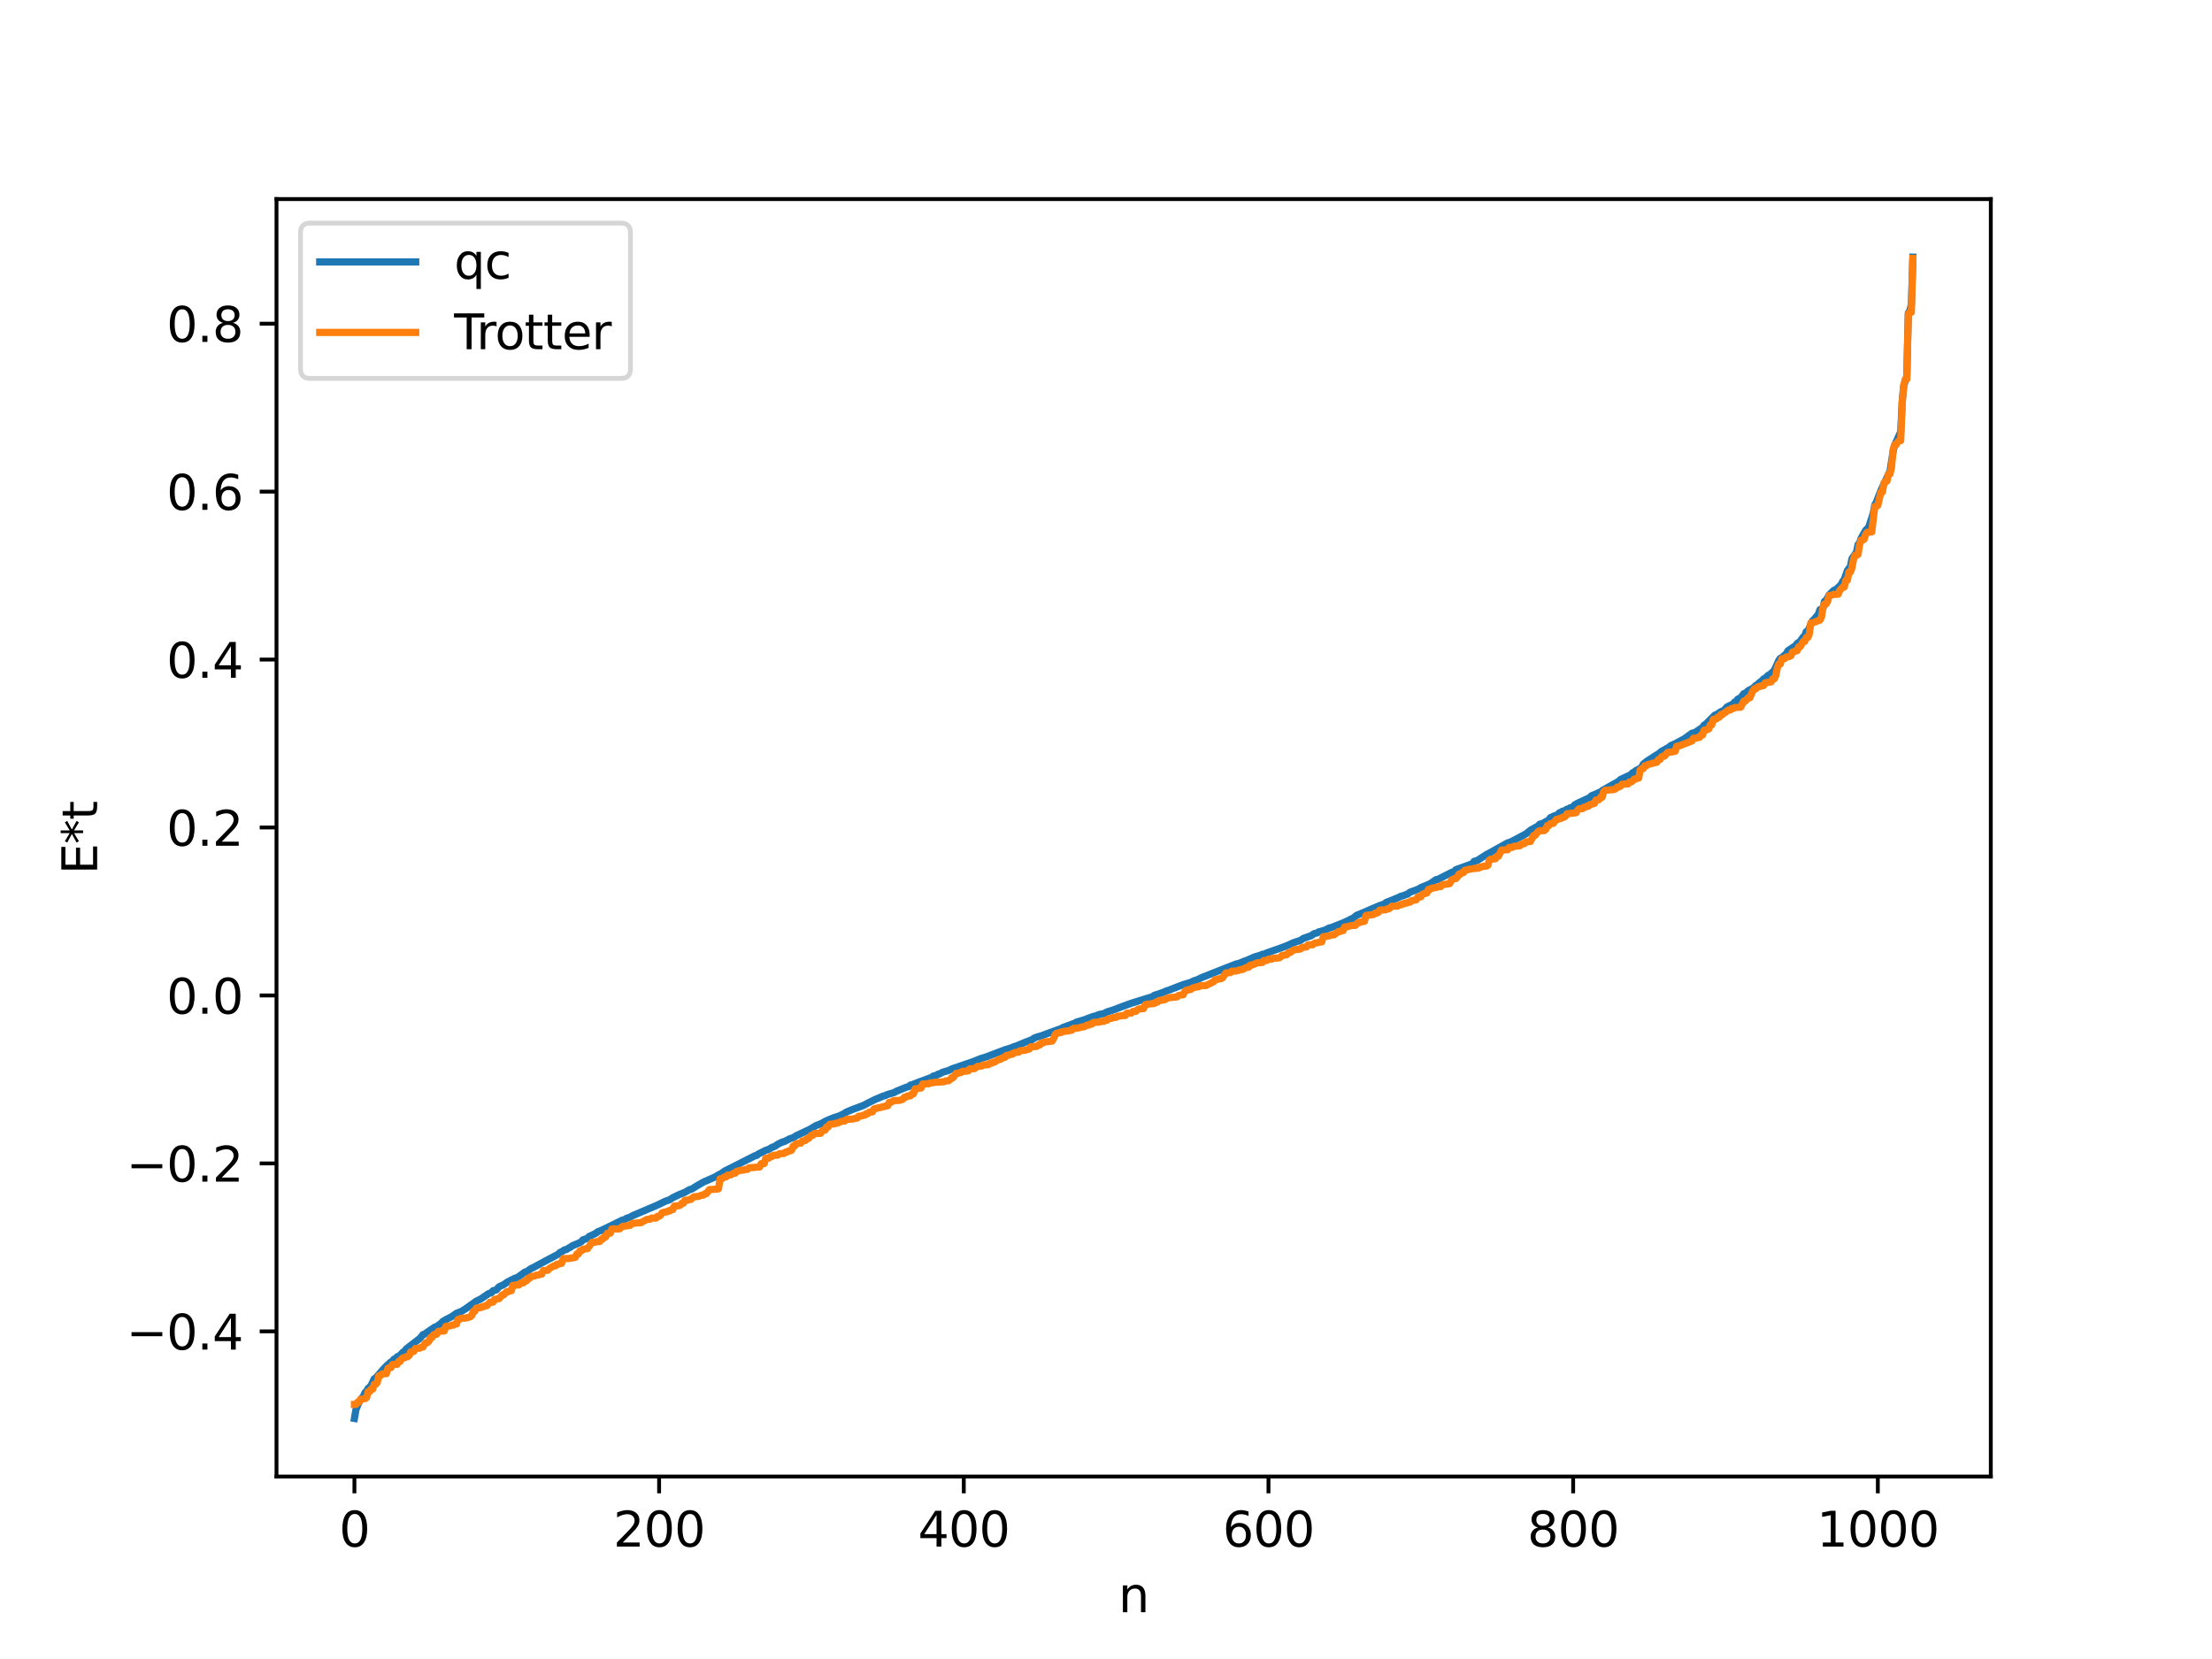 <?xml version="1.0" encoding="utf-8" standalone="no"?>
<!DOCTYPE svg PUBLIC "-//W3C//DTD SVG 1.1//EN"
  "http://www.w3.org/Graphics/SVG/1.1/DTD/svg11.dtd">
<svg xmlns:xlink="http://www.w3.org/1999/xlink" width="460.8pt" height="345.6pt" viewBox="0 0 460.8 345.6" xmlns="http://www.w3.org/2000/svg" version="1.1">
 <defs>
  <style type="text/css">*{stroke-linejoin: round; stroke-linecap: butt}</style>
 </defs>
 <g id="figure_1">
  <g id="patch_1">
   <path d="M 0 345.6 
L 460.8 345.6 
L 460.8 0 
L 0 0 
z
" style="fill: #ffffff"/>
  </g>
  <g id="axes_1">
   <g id="patch_2">
    <path d="M 57.6 307.584 
L 414.72 307.584 
L 414.72 41.472 
L 57.6 41.472 
z
" style="fill: #ffffff"/>
   </g>
   <g id="matplotlib.axis_1">
    <g id="xtick_1">
     <g id="line2d_1">
      <defs>
       <path id="m8ad648d256" d="M 0 0 
L 0 3.5 
" style="stroke: #000000; stroke-width: 0.8"/>
      </defs>
      <g>
       <use xlink:href="#m8ad648d256" x="73.833" y="307.584" style="stroke: #000000; stroke-width: 0.8"/>
      </g>
     </g>
     <g id="text_1">
      <!-- 0 -->
      <g transform="translate(70.651 322.182) scale(0.1 -0.1)">
       <defs>
        <path id="DejaVuSans-30" d="M 2034 4250 
Q 1547 4250 1301 3770 
Q 1056 3291 1056 2328 
Q 1056 1369 1301 889 
Q 1547 409 2034 409 
Q 2525 409 2770 889 
Q 3016 1369 3016 2328 
Q 3016 3291 2770 3770 
Q 2525 4250 2034 4250 
z
M 2034 4750 
Q 2819 4750 3233 4129 
Q 3647 3509 3647 2328 
Q 3647 1150 3233 529 
Q 2819 -91 2034 -91 
Q 1250 -91 836 529 
Q 422 1150 422 2328 
Q 422 3509 836 4129 
Q 1250 4750 2034 4750 
z
" transform="scale(0.016)"/>
       </defs>
       <use xlink:href="#DejaVuSans-30"/>
      </g>
     </g>
    </g>
    <g id="xtick_2">
     <g id="line2d_2">
      <g>
       <use xlink:href="#m8ad648d256" x="137.304" y="307.584" style="stroke: #000000; stroke-width: 0.8"/>
      </g>
     </g>
     <g id="text_2">
      <!-- 200 -->
      <g transform="translate(127.76 322.182) scale(0.1 -0.1)">
       <defs>
        <path id="DejaVuSans-32" d="M 1228 531 
L 3431 531 
L 3431 0 
L 469 0 
L 469 531 
Q 828 903 1448 1529 
Q 2069 2156 2228 2338 
Q 2531 2678 2651 2914 
Q 2772 3150 2772 3378 
Q 2772 3750 2511 3984 
Q 2250 4219 1831 4219 
Q 1534 4219 1204 4116 
Q 875 4013 500 3803 
L 500 4441 
Q 881 4594 1212 4672 
Q 1544 4750 1819 4750 
Q 2544 4750 2975 4387 
Q 3406 4025 3406 3419 
Q 3406 3131 3298 2873 
Q 3191 2616 2906 2266 
Q 2828 2175 2409 1742 
Q 1991 1309 1228 531 
z
" transform="scale(0.016)"/>
       </defs>
       <use xlink:href="#DejaVuSans-32"/>
       <use xlink:href="#DejaVuSans-30" x="63.623"/>
       <use xlink:href="#DejaVuSans-30" x="127.246"/>
      </g>
     </g>
    </g>
    <g id="xtick_3">
     <g id="line2d_3">
      <g>
       <use xlink:href="#m8ad648d256" x="200.775" y="307.584" style="stroke: #000000; stroke-width: 0.8"/>
      </g>
     </g>
     <g id="text_3">
      <!-- 400 -->
      <g transform="translate(191.231 322.182) scale(0.1 -0.1)">
       <defs>
        <path id="DejaVuSans-34" d="M 2419 4116 
L 825 1625 
L 2419 1625 
L 2419 4116 
z
M 2253 4666 
L 3047 4666 
L 3047 1625 
L 3713 1625 
L 3713 1100 
L 3047 1100 
L 3047 0 
L 2419 0 
L 2419 1100 
L 313 1100 
L 313 1709 
L 2253 4666 
z
" transform="scale(0.016)"/>
       </defs>
       <use xlink:href="#DejaVuSans-34"/>
       <use xlink:href="#DejaVuSans-30" x="63.623"/>
       <use xlink:href="#DejaVuSans-30" x="127.246"/>
      </g>
     </g>
    </g>
    <g id="xtick_4">
     <g id="line2d_4">
      <g>
       <use xlink:href="#m8ad648d256" x="264.246" y="307.584" style="stroke: #000000; stroke-width: 0.8"/>
      </g>
     </g>
     <g id="text_4">
      <!-- 600 -->
      <g transform="translate(254.702 322.182) scale(0.1 -0.1)">
       <defs>
        <path id="DejaVuSans-36" d="M 2113 2584 
Q 1688 2584 1439 2293 
Q 1191 2003 1191 1497 
Q 1191 994 1439 701 
Q 1688 409 2113 409 
Q 2538 409 2786 701 
Q 3034 994 3034 1497 
Q 3034 2003 2786 2293 
Q 2538 2584 2113 2584 
z
M 3366 4563 
L 3366 3988 
Q 3128 4100 2886 4159 
Q 2644 4219 2406 4219 
Q 1781 4219 1451 3797 
Q 1122 3375 1075 2522 
Q 1259 2794 1537 2939 
Q 1816 3084 2150 3084 
Q 2853 3084 3261 2657 
Q 3669 2231 3669 1497 
Q 3669 778 3244 343 
Q 2819 -91 2113 -91 
Q 1303 -91 875 529 
Q 447 1150 447 2328 
Q 447 3434 972 4092 
Q 1497 4750 2381 4750 
Q 2619 4750 2861 4703 
Q 3103 4656 3366 4563 
z
" transform="scale(0.016)"/>
       </defs>
       <use xlink:href="#DejaVuSans-36"/>
       <use xlink:href="#DejaVuSans-30" x="63.623"/>
       <use xlink:href="#DejaVuSans-30" x="127.246"/>
      </g>
     </g>
    </g>
    <g id="xtick_5">
     <g id="line2d_5">
      <g>
       <use xlink:href="#m8ad648d256" x="327.717" y="307.584" style="stroke: #000000; stroke-width: 0.8"/>
      </g>
     </g>
     <g id="text_5">
      <!-- 800 -->
      <g transform="translate(318.173 322.182) scale(0.1 -0.1)">
       <defs>
        <path id="DejaVuSans-38" d="M 2034 2216 
Q 1584 2216 1326 1975 
Q 1069 1734 1069 1313 
Q 1069 891 1326 650 
Q 1584 409 2034 409 
Q 2484 409 2743 651 
Q 3003 894 3003 1313 
Q 3003 1734 2745 1975 
Q 2488 2216 2034 2216 
z
M 1403 2484 
Q 997 2584 770 2862 
Q 544 3141 544 3541 
Q 544 4100 942 4425 
Q 1341 4750 2034 4750 
Q 2731 4750 3128 4425 
Q 3525 4100 3525 3541 
Q 3525 3141 3298 2862 
Q 3072 2584 2669 2484 
Q 3125 2378 3379 2068 
Q 3634 1759 3634 1313 
Q 3634 634 3220 271 
Q 2806 -91 2034 -91 
Q 1263 -91 848 271 
Q 434 634 434 1313 
Q 434 1759 690 2068 
Q 947 2378 1403 2484 
z
M 1172 3481 
Q 1172 3119 1398 2916 
Q 1625 2713 2034 2713 
Q 2441 2713 2670 2916 
Q 2900 3119 2900 3481 
Q 2900 3844 2670 4047 
Q 2441 4250 2034 4250 
Q 1625 4250 1398 4047 
Q 1172 3844 1172 3481 
z
" transform="scale(0.016)"/>
       </defs>
       <use xlink:href="#DejaVuSans-38"/>
       <use xlink:href="#DejaVuSans-30" x="63.623"/>
       <use xlink:href="#DejaVuSans-30" x="127.246"/>
      </g>
     </g>
    </g>
    <g id="xtick_6">
     <g id="line2d_6">
      <g>
       <use xlink:href="#m8ad648d256" x="391.188" y="307.584" style="stroke: #000000; stroke-width: 0.8"/>
      </g>
     </g>
     <g id="text_6">
      <!-- 1000 -->
      <g transform="translate(378.463 322.182) scale(0.1 -0.1)">
       <defs>
        <path id="DejaVuSans-31" d="M 794 531 
L 1825 531 
L 1825 4091 
L 703 3866 
L 703 4441 
L 1819 4666 
L 2450 4666 
L 2450 531 
L 3481 531 
L 3481 0 
L 794 0 
L 794 531 
z
" transform="scale(0.016)"/>
       </defs>
       <use xlink:href="#DejaVuSans-31"/>
       <use xlink:href="#DejaVuSans-30" x="63.623"/>
       <use xlink:href="#DejaVuSans-30" x="127.246"/>
       <use xlink:href="#DejaVuSans-30" x="190.869"/>
      </g>
     </g>
    </g>
    <g id="text_7">
     <!-- n -->
     <g transform="translate(232.991 335.861) scale(0.1 -0.1)">
      <defs>
       <path id="DejaVuSans-6e" d="M 3513 2113 
L 3513 0 
L 2938 0 
L 2938 2094 
Q 2938 2591 2744 2837 
Q 2550 3084 2163 3084 
Q 1697 3084 1428 2787 
Q 1159 2491 1159 1978 
L 1159 0 
L 581 0 
L 581 3500 
L 1159 3500 
L 1159 2956 
Q 1366 3272 1645 3428 
Q 1925 3584 2291 3584 
Q 2894 3584 3203 3211 
Q 3513 2838 3513 2113 
z
" transform="scale(0.016)"/>
      </defs>
      <use xlink:href="#DejaVuSans-6e"/>
     </g>
    </g>
   </g>
   <g id="matplotlib.axis_2">
    <g id="ytick_1">
     <g id="line2d_7">
      <defs>
       <path id="m29e8923df4" d="M 0 0 
L -3.5 0 
" style="stroke: #000000; stroke-width: 0.8"/>
      </defs>
      <g>
       <use xlink:href="#m29e8923df4" x="57.6" y="277.345" style="stroke: #000000; stroke-width: 0.8"/>
      </g>
     </g>
     <g id="text_8">
      <!-- −0.4 -->
      <g transform="translate(26.317 281.144) scale(0.1 -0.1)">
       <defs>
        <path id="DejaVuSans-2212" d="M 678 2272 
L 4684 2272 
L 4684 1741 
L 678 1741 
L 678 2272 
z
" transform="scale(0.016)"/>
        <path id="DejaVuSans-2e" d="M 684 794 
L 1344 794 
L 1344 0 
L 684 0 
L 684 794 
z
" transform="scale(0.016)"/>
       </defs>
       <use xlink:href="#DejaVuSans-2212"/>
       <use xlink:href="#DejaVuSans-30" x="83.789"/>
       <use xlink:href="#DejaVuSans-2e" x="147.412"/>
       <use xlink:href="#DejaVuSans-34" x="179.199"/>
      </g>
     </g>
    </g>
    <g id="ytick_2">
     <g id="line2d_8">
      <g>
       <use xlink:href="#m29e8923df4" x="57.6" y="242.359" style="stroke: #000000; stroke-width: 0.8"/>
      </g>
     </g>
     <g id="text_9">
      <!-- −0.2 -->
      <g transform="translate(26.317 246.158) scale(0.1 -0.1)">
       <use xlink:href="#DejaVuSans-2212"/>
       <use xlink:href="#DejaVuSans-30" x="83.789"/>
       <use xlink:href="#DejaVuSans-2e" x="147.412"/>
       <use xlink:href="#DejaVuSans-32" x="179.199"/>
      </g>
     </g>
    </g>
    <g id="ytick_3">
     <g id="line2d_9">
      <g>
       <use xlink:href="#m29e8923df4" x="57.6" y="207.372" style="stroke: #000000; stroke-width: 0.8"/>
      </g>
     </g>
     <g id="text_10">
      <!-- 0.0 -->
      <g transform="translate(34.697 211.172) scale(0.1 -0.1)">
       <use xlink:href="#DejaVuSans-30"/>
       <use xlink:href="#DejaVuSans-2e" x="63.623"/>
       <use xlink:href="#DejaVuSans-30" x="95.41"/>
      </g>
     </g>
    </g>
    <g id="ytick_4">
     <g id="line2d_10">
      <g>
       <use xlink:href="#m29e8923df4" x="57.6" y="172.386" style="stroke: #000000; stroke-width: 0.8"/>
      </g>
     </g>
     <g id="text_11">
      <!-- 0.2 -->
      <g transform="translate(34.697 176.185) scale(0.1 -0.1)">
       <use xlink:href="#DejaVuSans-30"/>
       <use xlink:href="#DejaVuSans-2e" x="63.623"/>
       <use xlink:href="#DejaVuSans-32" x="95.41"/>
      </g>
     </g>
    </g>
    <g id="ytick_5">
     <g id="line2d_11">
      <g>
       <use xlink:href="#m29e8923df4" x="57.6" y="137.4" style="stroke: #000000; stroke-width: 0.8"/>
      </g>
     </g>
     <g id="text_12">
      <!-- 0.4 -->
      <g transform="translate(34.697 141.199) scale(0.1 -0.1)">
       <use xlink:href="#DejaVuSans-30"/>
       <use xlink:href="#DejaVuSans-2e" x="63.623"/>
       <use xlink:href="#DejaVuSans-34" x="95.41"/>
      </g>
     </g>
    </g>
    <g id="ytick_6">
     <g id="line2d_12">
      <g>
       <use xlink:href="#m29e8923df4" x="57.6" y="102.413" style="stroke: #000000; stroke-width: 0.8"/>
      </g>
     </g>
     <g id="text_13">
      <!-- 0.6 -->
      <g transform="translate(34.697 106.212) scale(0.1 -0.1)">
       <use xlink:href="#DejaVuSans-30"/>
       <use xlink:href="#DejaVuSans-2e" x="63.623"/>
       <use xlink:href="#DejaVuSans-36" x="95.41"/>
      </g>
     </g>
    </g>
    <g id="ytick_7">
     <g id="line2d_13">
      <g>
       <use xlink:href="#m29e8923df4" x="57.6" y="67.427" style="stroke: #000000; stroke-width: 0.8"/>
      </g>
     </g>
     <g id="text_14">
      <!-- 0.8 -->
      <g transform="translate(34.697 71.226) scale(0.1 -0.1)">
       <use xlink:href="#DejaVuSans-30"/>
       <use xlink:href="#DejaVuSans-2e" x="63.623"/>
       <use xlink:href="#DejaVuSans-38" x="95.41"/>
      </g>
     </g>
    </g>
    <g id="text_15">
     <!-- E*t -->
     <g transform="translate(20.238 182.148) rotate(-90) scale(0.1 -0.1)">
      <defs>
       <path id="DejaVuSans-45" d="M 628 4666 
L 3578 4666 
L 3578 4134 
L 1259 4134 
L 1259 2753 
L 3481 2753 
L 3481 2222 
L 1259 2222 
L 1259 531 
L 3634 531 
L 3634 0 
L 628 0 
L 628 4666 
z
" transform="scale(0.016)"/>
       <path id="DejaVuSans-2a" d="M 3009 3897 
L 1888 3291 
L 3009 2681 
L 2828 2375 
L 1778 3009 
L 1778 1831 
L 1422 1831 
L 1422 3009 
L 372 2375 
L 191 2681 
L 1313 3291 
L 191 3897 
L 372 4206 
L 1422 3572 
L 1422 4750 
L 1778 4750 
L 1778 3572 
L 2828 4206 
L 3009 3897 
z
" transform="scale(0.016)"/>
       <path id="DejaVuSans-74" d="M 1172 4494 
L 1172 3500 
L 2356 3500 
L 2356 3053 
L 1172 3053 
L 1172 1153 
Q 1172 725 1289 603 
Q 1406 481 1766 481 
L 2356 481 
L 2356 0 
L 1766 0 
Q 1100 0 847 248 
Q 594 497 594 1153 
L 594 3053 
L 172 3053 
L 172 3500 
L 594 3500 
L 594 4494 
L 1172 4494 
z
" transform="scale(0.016)"/>
      </defs>
      <use xlink:href="#DejaVuSans-45"/>
      <use xlink:href="#DejaVuSans-2a" x="63.184"/>
      <use xlink:href="#DejaVuSans-74" x="113.184"/>
     </g>
    </g>
   </g>
   <g id="line2d_14">
    <path d="M 73.833 295.488 
L 74.15 293.655 
L 74.785 292.102 
L 75.42 291.197 
L 75.737 290.818 
L 76.054 290.087 
L 76.372 289.82 
L 76.689 289.213 
L 77.006 288.978 
L 77.324 288.588 
L 77.958 287.227 
L 78.276 287.057 
L 79.862 285.234 
L 80.497 284.569 
L 81.449 283.716 
L 81.767 283.54 
L 82.084 283.129 
L 82.401 283.055 
L 82.719 282.662 
L 83.353 282.337 
L 83.988 281.647 
L 84.305 281.48 
L 84.623 281.014 
L 87.479 278.808 
L 88.114 278.019 
L 88.431 277.953 
L 89.066 277.481 
L 90.653 276.415 
L 90.97 276.36 
L 91.605 275.865 
L 91.922 275.651 
L 92.239 275.28 
L 92.874 274.909 
L 94.143 274.255 
L 95.096 273.579 
L 96.048 273.224 
L 97 272.633 
L 99.221 271.054 
L 100.173 270.592 
L 101.76 269.499 
L 102.395 269.275 
L 102.712 268.874 
L 103.347 268.734 
L 103.981 268.048 
L 104.934 267.614 
L 105.886 266.949 
L 106.203 266.872 
L 106.52 266.622 
L 106.838 266.579 
L 107.155 266.313 
L 107.79 266.13 
L 109.377 264.972 
L 109.694 264.912 
L 110.646 264.253 
L 111.281 263.949 
L 114.454 262.24 
L 115.089 261.917 
L 116.358 261.231 
L 116.676 260.887 
L 116.993 260.779 
L 117.628 260.357 
L 117.945 260.324 
L 118.58 259.929 
L 118.897 259.786 
L 119.215 259.515 
L 120.484 258.997 
L 121.119 258.668 
L 121.436 258.276 
L 122.388 257.98 
L 122.705 257.591 
L 123.975 256.999 
L 124.61 256.551 
L 125.244 256.319 
L 126.831 255.557 
L 129.687 254.154 
L 130.005 254.121 
L 130.639 253.733 
L 130.957 253.698 
L 131.909 253.189 
L 136.986 251.024 
L 138.573 250.256 
L 139.525 249.919 
L 140.16 249.493 
L 141.429 248.888 
L 142.699 248.368 
L 143.651 247.808 
L 143.968 247.767 
L 144.603 247.392 
L 145.238 246.991 
L 146.507 246.267 
L 149.046 245.141 
L 149.681 244.737 
L 150.315 244.426 
L 150.95 243.961 
L 157.297 240.751 
L 157.615 240.711 
L 157.932 240.426 
L 158.567 240.115 
L 159.519 239.63 
L 160.153 239.43 
L 160.788 239.03 
L 161.423 238.788 
L 162.058 238.355 
L 163.01 237.885 
L 163.327 237.832 
L 164.596 237.192 
L 165.231 237.007 
L 165.866 236.591 
L 168.722 235.249 
L 169.357 234.862 
L 169.991 234.477 
L 170.943 234.121 
L 171.896 233.6 
L 172.848 233.174 
L 173.8 232.803 
L 174.752 232.509 
L 175.704 232.05 
L 176.339 231.648 
L 177.608 231.119 
L 179.829 230.296 
L 181.099 229.63 
L 182.368 229.011 
L 183.638 228.484 
L 183.955 228.321 
L 184.272 228.285 
L 184.907 227.994 
L 186.177 227.634 
L 186.811 227.301 
L 188.715 226.52 
L 189.35 226.339 
L 189.667 226.032 
L 189.985 225.983 
L 190.937 225.593 
L 194.11 224.419 
L 194.428 224.159 
L 195.062 224.014 
L 195.38 223.784 
L 195.697 223.731 
L 196.332 223.375 
L 197.601 223.008 
L 198.236 222.693 
L 202.679 221.168 
L 204.266 220.531 
L 205.535 220.142 
L 206.487 219.772 
L 209.343 218.689 
L 210.613 218.304 
L 211.248 218.035 
L 211.882 217.841 
L 213.469 217.162 
L 214.104 216.919 
L 215.056 216.553 
L 215.373 216.287 
L 216.008 216.032 
L 216.96 215.768 
L 218.229 215.293 
L 220.451 214.481 
L 221.086 214.277 
L 221.403 214.045 
L 222.038 213.823 
L 223.307 213.354 
L 223.942 213.119 
L 224.259 212.915 
L 225.846 212.449 
L 227.75 211.731 
L 228.067 211.698 
L 229.02 211.326 
L 229.972 211.142 
L 230.606 210.801 
L 231.241 210.6 
L 231.876 210.408 
L 233.78 209.677 
L 235.684 208.99 
L 238.223 208.198 
L 239.175 207.909 
L 240.127 207.622 
L 240.444 207.343 
L 241.079 207.155 
L 241.714 206.937 
L 242.348 206.715 
L 242.983 206.431 
L 243.618 206.219 
L 246.474 205.116 
L 248.061 204.645 
L 248.696 204.321 
L 249.33 204.14 
L 250.282 203.667 
L 252.504 202.783 
L 257.581 200.79 
L 257.899 200.757 
L 259.168 200.251 
L 259.803 200.024 
L 261.39 199.332 
L 262.659 198.962 
L 262.977 198.795 
L 263.294 198.782 
L 263.929 198.494 
L 266.467 197.607 
L 267.737 197.135 
L 268.372 196.884 
L 269.324 196.432 
L 270.91 195.893 
L 271.545 195.472 
L 273.132 194.929 
L 273.767 194.485 
L 274.401 194.347 
L 274.719 194.117 
L 275.036 194.065 
L 275.671 193.845 
L 275.988 193.784 
L 276.94 193.287 
L 277.258 193.26 
L 279.796 192.246 
L 281.066 191.669 
L 281.383 191.452 
L 281.7 191.394 
L 282.653 190.658 
L 283.922 190.145 
L 285.826 189.318 
L 287.413 188.643 
L 288.365 188.331 
L 288.682 188.042 
L 291.221 187.008 
L 291.856 186.688 
L 292.173 186.65 
L 292.808 186.39 
L 293.125 186.312 
L 293.76 185.847 
L 295.347 185.28 
L 295.981 184.908 
L 297.886 184.117 
L 299.155 183.243 
L 299.472 183.227 
L 302.329 181.771 
L 302.963 181.533 
L 303.281 181.174 
L 306.772 179.905 
L 307.089 179.428 
L 307.724 179.263 
L 309.628 178.037 
L 310.262 177.708 
L 314.071 175.58 
L 314.388 175.522 
L 315.023 175.229 
L 317.879 173.718 
L 318.831 172.946 
L 320.418 172.062 
L 320.735 171.7 
L 321.37 171.527 
L 322.639 170.832 
L 322.957 170.346 
L 323.909 169.918 
L 324.226 169.855 
L 324.543 169.653 
L 324.861 169.304 
L 325.178 169.244 
L 325.496 168.988 
L 325.813 168.944 
L 326.448 168.559 
L 326.765 168.478 
L 327.082 168.272 
L 327.4 168.251 
L 327.717 168.064 
L 328.034 167.663 
L 328.669 167.318 
L 331.208 166.14 
L 331.525 165.778 
L 332.795 165.257 
L 333.112 165.087 
L 333.429 165.058 
L 333.747 164.701 
L 337.238 162.744 
L 337.555 162.399 
L 339.777 161.361 
L 340.094 160.974 
L 340.411 160.877 
L 340.729 160.561 
L 341.363 160.245 
L 341.998 159.829 
L 342.315 159.188 
L 342.95 158.67 
L 344.854 157.422 
L 345.489 157.047 
L 346.124 156.525 
L 347.71 155.642 
L 348.028 155.339 
L 348.98 154.919 
L 350.884 153.901 
L 352.471 152.734 
L 353.105 152.59 
L 354.692 151.519 
L 355.01 151.038 
L 355.327 150.88 
L 357.231 148.972 
L 357.548 148.886 
L 358.5 148.258 
L 359.135 147.984 
L 359.77 147.266 
L 360.722 146.802 
L 361.039 146.675 
L 361.357 146.235 
L 361.674 146.152 
L 361.991 145.665 
L 362.626 145.335 
L 363.261 144.509 
L 363.578 144.433 
L 364.213 143.857 
L 365.165 143.393 
L 365.8 142.768 
L 366.117 142.626 
L 366.434 142.271 
L 367.069 141.799 
L 367.386 141.429 
L 367.704 141.307 
L 368.339 140.68 
L 368.656 140.573 
L 369.291 139.971 
L 369.608 139.677 
L 370.56 137.567 
L 370.877 137.133 
L 371.195 136.99 
L 372.147 136.148 
L 372.464 135.561 
L 373.734 134.707 
L 374.051 134.545 
L 374.368 134.053 
L 375.003 133.612 
L 375.638 132.701 
L 375.955 132.481 
L 376.272 131.579 
L 376.59 131.517 
L 377.542 129.361 
L 377.859 129.095 
L 378.811 127.929 
L 379.129 126.997 
L 379.763 126.682 
L 380.081 125.264 
L 380.398 125.122 
L 381.033 123.933 
L 381.985 123.014 
L 382.62 122.676 
L 383.572 121.746 
L 383.889 121.079 
L 384.206 120.695 
L 384.841 118.863 
L 385.476 117.998 
L 385.793 116.371 
L 386.745 115.039 
L 387.062 113.459 
L 387.38 113.114 
L 387.697 112.152 
L 388.649 110.474 
L 389.284 109.824 
L 390.236 106.931 
L 390.553 105.166 
L 390.871 104.658 
L 391.823 102.181 
L 393.727 98.137 
L 394.362 94.044 
L 394.679 92.796 
L 395.948 89.945 
L 396.266 83.611 
L 396.583 80.357 
L 397.218 78.425 
L 397.535 65.212 
L 397.853 64.728 
L 398.17 63.462 
L 398.487 53.568 
L 398.487 53.568 
" clip-path="url(#p8d1a0c28ff)" style="fill: none; stroke: #1f77b4; stroke-width: 1.5; stroke-linecap: square"/>
   </g>
   <g id="line2d_15">
    <path d="M 73.833 292.576 
L 74.15 292.576 
L 74.467 292.116 
L 74.785 292.116 
L 75.102 291.487 
L 75.42 291.487 
L 75.737 291.368 
L 76.054 291.368 
L 76.372 291.122 
L 76.689 289.898 
L 77.006 289.898 
L 77.324 289.391 
L 77.641 289.391 
L 77.958 288.374 
L 78.276 288.374 
L 78.593 288.009 
L 78.91 286.584 
L 79.228 286.584 
L 79.545 286.227 
L 80.497 286.15 
L 80.815 285.039 
L 81.132 284.902 
L 81.449 284.902 
L 81.767 284.243 
L 82.719 284.226 
L 83.036 283.609 
L 83.353 283.609 
L 83.671 283.074 
L 83.988 282.858 
L 84.305 282.858 
L 84.623 282.618 
L 84.94 282.618 
L 85.258 282.34 
L 85.575 281.607 
L 86.21 281.526 
L 86.527 280.917 
L 87.479 280.84 
L 87.796 280.613 
L 88.114 280.613 
L 88.431 280.02 
L 88.748 279.679 
L 89.066 279.679 
L 89.383 279.358 
L 89.7 278.622 
L 90.018 278.622 
L 90.335 278.035 
L 90.97 277.943 
L 91.287 277.35 
L 92.557 277.257 
L 92.874 276.308 
L 93.826 276.188 
L 94.143 276.044 
L 94.461 276.044 
L 94.778 275.816 
L 95.096 275.816 
L 95.413 274.848 
L 95.73 274.848 
L 96.048 274.618 
L 97 274.574 
L 97.952 274.326 
L 98.269 274.064 
L 98.586 273.181 
L 98.904 273.181 
L 99.221 272.505 
L 100.173 272.394 
L 100.491 272.19 
L 100.808 272.19 
L 101.125 271.982 
L 101.443 271.982 
L 102.077 271.268 
L 102.712 271.256 
L 103.029 270.677 
L 103.347 270.677 
L 103.664 270.532 
L 103.981 270.532 
L 104.616 269.741 
L 104.934 269.741 
L 105.568 269.087 
L 105.886 269.087 
L 106.203 268.884 
L 106.52 268.884 
L 106.838 267.757 
L 107.79 267.683 
L 108.107 267.683 
L 108.424 267.283 
L 109.059 267.231 
L 109.377 266.819 
L 109.694 266.819 
L 110.011 266.284 
L 110.329 266.284 
L 110.646 265.934 
L 111.281 265.829 
L 111.598 265.681 
L 112.233 265.583 
L 112.55 265.408 
L 112.867 265.408 
L 113.185 264.674 
L 114.137 264.616 
L 114.454 264.222 
L 115.406 263.696 
L 115.724 263.696 
L 116.041 263.359 
L 116.358 263.359 
L 116.676 263.184 
L 116.993 263.184 
L 117.31 262.198 
L 118.58 262.159 
L 119.849 261.929 
L 120.167 261.226 
L 120.484 261.226 
L 120.801 260.57 
L 121.119 260.57 
L 121.436 260.239 
L 121.753 260.239 
L 122.071 260.113 
L 122.388 260.113 
L 123.34 258.802 
L 123.975 258.788 
L 124.292 258.642 
L 124.927 258.635 
L 125.244 258.122 
L 125.562 258.122 
L 125.879 257.659 
L 126.196 257.659 
L 126.514 256.928 
L 127.148 256.882 
L 127.466 256.014 
L 129.053 256 
L 129.687 255.48 
L 131.274 255.268 
L 131.591 254.901 
L 132.226 254.81 
L 133.178 254.72 
L 133.496 254.72 
L 134.765 254.024 
L 135.4 253.999 
L 135.717 253.75 
L 136.669 253.746 
L 136.986 253.374 
L 137.304 253.374 
L 137.621 253.155 
L 137.939 252.635 
L 138.573 252.474 
L 138.891 252.474 
L 139.208 252.253 
L 139.525 252.253 
L 139.843 251.978 
L 140.16 251.978 
L 140.477 251.241 
L 141.429 251.18 
L 141.747 251.033 
L 142.064 250.644 
L 142.381 250.644 
L 142.699 250.014 
L 143.334 250.013 
L 143.651 249.857 
L 143.968 249.857 
L 144.286 249.495 
L 144.603 249.307 
L 145.555 249.22 
L 146.19 248.967 
L 146.507 248.967 
L 146.824 248.686 
L 147.142 248.686 
L 147.777 247.818 
L 149.363 247.714 
L 149.681 247.642 
L 149.998 245.583 
L 150.315 245.583 
L 150.95 245.166 
L 151.267 245.166 
L 151.585 244.801 
L 152.22 244.755 
L 152.854 244.392 
L 153.172 244.392 
L 153.489 244.001 
L 154.441 243.769 
L 154.758 243.769 
L 155.393 243.604 
L 155.71 243.604 
L 156.028 243.274 
L 158.249 243.108 
L 158.567 242.405 
L 159.201 242.396 
L 159.519 241.289 
L 160.153 241.258 
L 160.471 240.931 
L 160.788 240.926 
L 161.105 240.67 
L 162.058 240.62 
L 162.375 240.34 
L 163.327 240.286 
L 163.644 239.992 
L 163.962 239.992 
L 164.279 239.761 
L 164.596 239.761 
L 164.914 239.612 
L 165.231 238.739 
L 165.548 238.739 
L 165.866 238.252 
L 166.5 238.174 
L 166.818 238.146 
L 167.135 237.689 
L 167.77 237.586 
L 168.087 237.185 
L 168.405 237.185 
L 169.039 236.492 
L 169.357 236.492 
L 169.674 236.127 
L 170.943 236.097 
L 171.261 235.574 
L 171.578 235.424 
L 171.896 235.424 
L 172.213 234.744 
L 172.53 234.744 
L 172.848 234.222 
L 173.8 234.124 
L 174.117 233.973 
L 174.434 233.973 
L 175.386 233.565 
L 176.021 233.509 
L 176.339 233.188 
L 177.291 233.129 
L 177.608 233.129 
L 178.243 232.935 
L 178.56 232.935 
L 178.877 232.533 
L 179.512 232.472 
L 179.829 232.311 
L 180.147 232.311 
L 180.464 232.015 
L 180.781 232.015 
L 181.099 231.665 
L 181.734 231.639 
L 182.051 231.019 
L 182.368 230.897 
L 182.686 230.897 
L 183.003 230.742 
L 183.32 230.742 
L 183.955 230.525 
L 184.272 230.525 
L 184.59 230.364 
L 184.907 230.364 
L 185.224 229.657 
L 185.542 229.657 
L 186.177 229.287 
L 187.446 229.216 
L 188.081 229 
L 188.398 228.568 
L 188.715 228.568 
L 189.033 228.298 
L 189.667 228.288 
L 189.985 227.856 
L 190.302 227.856 
L 190.62 226.834 
L 190.937 226.834 
L 191.572 226.66 
L 191.889 226.66 
L 192.206 225.82 
L 193.476 225.772 
L 193.793 225.586 
L 194.11 225.586 
L 194.745 225.463 
L 196.649 225.354 
L 196.967 225.169 
L 197.601 225.142 
L 197.919 224.918 
L 198.236 224.507 
L 198.553 224.507 
L 199.188 223.606 
L 199.505 223.606 
L 199.823 223.459 
L 200.14 223.459 
L 200.458 223.19 
L 201.092 223.155 
L 201.727 223.065 
L 202.044 222.661 
L 202.996 222.616 
L 203.631 222.149 
L 204.583 222.052 
L 204.9 221.833 
L 205.853 221.804 
L 206.17 221.513 
L 206.487 221.513 
L 206.805 221.273 
L 207.122 221.273 
L 208.074 220.693 
L 208.391 220.693 
L 209.026 220.279 
L 209.343 220.279 
L 209.661 219.863 
L 210.296 219.772 
L 210.613 219.599 
L 210.93 219.599 
L 211.248 219.315 
L 211.882 219.189 
L 212.2 219.189 
L 212.517 218.887 
L 213.469 218.796 
L 214.421 218.527 
L 214.739 218.081 
L 216.008 217.978 
L 216.325 217.668 
L 216.643 217.668 
L 216.96 217.255 
L 217.277 217.255 
L 217.595 217.069 
L 219.181 216.877 
L 219.499 216.348 
L 219.816 215.488 
L 220.134 215.231 
L 220.451 215.231 
L 220.768 215.078 
L 221.086 215.078 
L 221.403 214.876 
L 222.672 214.741 
L 222.99 214.598 
L 223.307 214.598 
L 223.624 214.226 
L 224.577 214.164 
L 225.529 213.904 
L 225.846 213.904 
L 226.481 213.547 
L 226.798 213.547 
L 227.115 213.334 
L 227.433 213.334 
L 227.75 213.003 
L 229.02 212.913 
L 229.337 212.785 
L 229.972 212.772 
L 230.289 212.54 
L 230.606 212.54 
L 230.924 212.218 
L 231.558 212.144 
L 231.876 211.983 
L 232.51 211.931 
L 232.828 211.685 
L 233.145 211.685 
L 233.78 211.569 
L 234.415 211.557 
L 234.732 211.076 
L 235.684 211.043 
L 236.001 210.701 
L 236.636 210.679 
L 236.953 210.319 
L 237.271 210.178 
L 238.223 210.12 
L 238.54 209.329 
L 238.858 209.209 
L 239.81 209.113 
L 240.444 209.046 
L 240.762 208.772 
L 241.079 208.772 
L 241.396 208.466 
L 242.666 208.243 
L 243.3 207.871 
L 245.205 207.669 
L 245.522 207.367 
L 246.157 207.248 
L 246.474 207.225 
L 246.791 206.594 
L 247.109 206.281 
L 247.426 206.281 
L 247.743 206.122 
L 248.061 206.122 
L 248.378 205.849 
L 249.33 205.578 
L 249.648 205.578 
L 249.965 205.362 
L 251.234 205.299 
L 252.821 204.517 
L 253.139 204.077 
L 253.456 204.077 
L 254.091 203.867 
L 254.408 203.867 
L 254.725 203.652 
L 255.36 202.686 
L 256.312 202.614 
L 256.629 202.311 
L 257.581 202.273 
L 258.534 201.971 
L 258.851 201.971 
L 259.486 201.621 
L 259.803 201.491 
L 260.12 201.491 
L 260.438 201.059 
L 260.755 201.059 
L 262.024 200.547 
L 262.977 200.505 
L 263.294 200.083 
L 263.929 200.08 
L 264.246 199.827 
L 264.881 199.821 
L 265.198 199.638 
L 266.467 199.54 
L 266.785 199.373 
L 267.102 198.996 
L 267.42 198.996 
L 268.054 198.883 
L 268.372 198.467 
L 268.689 198.467 
L 269.324 198.035 
L 269.641 197.841 
L 270.593 197.753 
L 270.91 197.703 
L 271.228 197.359 
L 272.18 197.259 
L 272.497 196.834 
L 273.449 196.816 
L 273.767 196.532 
L 274.084 196.412 
L 274.401 196.412 
L 274.719 196.292 
L 275.353 196.211 
L 275.671 195.118 
L 276.623 195.007 
L 277.575 194.749 
L 277.892 194.749 
L 278.844 194.054 
L 279.162 194.054 
L 279.479 193.864 
L 279.796 193.864 
L 280.114 193.103 
L 280.748 193.046 
L 281.066 192.907 
L 281.7 192.797 
L 282.335 192.776 
L 282.97 192.171 
L 283.287 192.171 
L 283.605 192.006 
L 284.239 191.943 
L 284.557 190.725 
L 285.191 190.618 
L 286.143 190.512 
L 286.461 190.219 
L 286.778 190.219 
L 287.096 190.089 
L 287.413 189.593 
L 288.682 189.521 
L 289 189.335 
L 289.317 189.335 
L 289.952 188.792 
L 291.221 188.736 
L 291.539 188.494 
L 291.856 188.494 
L 292.173 188.282 
L 292.491 188.282 
L 292.808 188.115 
L 293.125 188.115 
L 293.443 187.922 
L 293.76 187.922 
L 294.077 187.617 
L 295.029 187.455 
L 295.347 186.865 
L 295.981 186.839 
L 296.299 186.317 
L 297.251 186.013 
L 297.568 185.285 
L 297.886 185.285 
L 298.203 185.028 
L 298.52 185.028 
L 298.838 184.906 
L 299.155 184.906 
L 299.472 184.726 
L 300.107 184.7 
L 300.424 184.314 
L 301.059 184.226 
L 302.011 184.075 
L 302.329 183.379 
L 302.963 183.035 
L 303.281 183.035 
L 303.598 182.712 
L 303.915 182.105 
L 304.233 182.105 
L 304.55 181.778 
L 304.867 181.778 
L 305.185 181.267 
L 305.502 181.267 
L 305.82 181.136 
L 306.454 181.026 
L 307.089 180.91 
L 308.041 180.847 
L 308.358 180.598 
L 308.676 180.598 
L 308.993 180.455 
L 309.628 180.436 
L 309.945 180.266 
L 310.262 179.182 
L 310.58 178.984 
L 311.532 178.894 
L 311.849 178.353 
L 312.167 178.353 
L 312.801 177.088 
L 314.071 177.026 
L 314.388 176.536 
L 315.023 176.526 
L 315.34 176.316 
L 316.61 176.198 
L 316.927 175.876 
L 317.244 175.756 
L 317.562 175.756 
L 317.879 175.385 
L 318.831 175.295 
L 319.466 174.043 
L 319.783 174.043 
L 320.418 173.222 
L 320.735 173.054 
L 321.687 173.038 
L 322.005 172.794 
L 322.322 171.994 
L 322.639 171.994 
L 322.957 171.592 
L 323.591 171.523 
L 324.226 170.691 
L 324.543 170.691 
L 324.861 170.505 
L 325.178 170.505 
L 325.496 170.246 
L 325.813 170.246 
L 326.13 170.019 
L 326.448 169.516 
L 327.4 169.424 
L 328.352 169.296 
L 328.669 168.736 
L 328.986 168.482 
L 329.621 168.46 
L 329.939 168.171 
L 330.256 168.171 
L 330.573 167.935 
L 330.891 167.935 
L 331.208 167.626 
L 332.16 167.358 
L 332.477 166.68 
L 333.112 166.584 
L 333.429 166.089 
L 333.747 166.089 
L 334.064 164.919 
L 334.381 164.64 
L 336.286 164.472 
L 336.603 164.285 
L 336.92 163.955 
L 337.238 163.955 
L 337.555 163.806 
L 337.872 163.399 
L 338.507 163.328 
L 339.142 163.315 
L 339.459 162.894 
L 339.777 162.894 
L 340.094 162.723 
L 340.411 162.304 
L 340.729 162.304 
L 341.046 162.093 
L 341.363 162.093 
L 341.681 160.405 
L 341.998 160.122 
L 342.315 160.122 
L 342.633 159.529 
L 342.95 159.529 
L 343.267 159.276 
L 345.172 158.775 
L 345.489 158.229 
L 345.806 158.229 
L 346.124 157.694 
L 346.441 157.508 
L 346.758 157.508 
L 347.393 156.735 
L 348.345 156.65 
L 348.662 156.505 
L 348.98 156.505 
L 349.297 155.456 
L 349.615 155.456 
L 352.471 154.355 
L 352.788 153.784 
L 353.423 153.771 
L 353.74 153.605 
L 354.058 153.605 
L 354.375 153.112 
L 354.692 153.112 
L 355.01 152.094 
L 355.644 151.988 
L 355.962 151.867 
L 356.279 151.014 
L 356.596 151.014 
L 356.914 149.859 
L 357.548 149.776 
L 357.866 149.382 
L 358.183 149.382 
L 358.5 148.85 
L 358.818 148.85 
L 359.135 148.553 
L 359.453 148.412 
L 359.77 148.091 
L 360.087 147.933 
L 360.405 147.933 
L 360.722 147.606 
L 361.039 147.606 
L 361.357 147.408 
L 362.626 147.312 
L 363.261 146.052 
L 363.578 146.052 
L 364.213 145.354 
L 364.53 145.354 
L 365.165 143.901 
L 365.482 143.474 
L 365.8 143.474 
L 366.117 143.127 
L 366.434 142.99 
L 366.752 142.99 
L 367.069 142.822 
L 367.386 142.822 
L 367.704 142.252 
L 368.973 142.044 
L 369.291 141.43 
L 369.608 141.43 
L 369.925 140.757 
L 370.243 139.18 
L 370.56 138.313 
L 370.877 138.313 
L 371.195 137.237 
L 371.829 137.169 
L 372.147 136.839 
L 372.781 136.768 
L 373.099 136.592 
L 373.416 135.829 
L 373.734 135.79 
L 374.051 135.56 
L 374.368 135.56 
L 374.686 134.75 
L 375.003 134.75 
L 375.638 133.638 
L 375.955 133.638 
L 376.272 132.823 
L 376.59 132.823 
L 376.907 132.091 
L 377.224 129.773 
L 377.542 129.773 
L 379.129 129.178 
L 379.446 128.567 
L 379.763 126.506 
L 380.081 125.832 
L 380.398 125.832 
L 380.715 125.324 
L 381.033 124.049 
L 381.35 124.049 
L 381.985 123.824 
L 382.937 123.773 
L 383.254 122.978 
L 383.889 122.293 
L 384.206 122.293 
L 384.524 120.879 
L 384.841 120.879 
L 385.158 119.18 
L 385.476 119.18 
L 385.793 118.339 
L 386.11 116.575 
L 386.428 115.697 
L 386.745 115.697 
L 387.062 115.486 
L 387.38 113.48 
L 387.697 112.529 
L 388.015 112.529 
L 388.332 112.342 
L 388.649 111.356 
L 388.967 110.888 
L 389.919 110.818 
L 390.553 105.502 
L 390.871 105.502 
L 391.188 105.276 
L 391.823 102.508 
L 392.14 102.508 
L 392.458 100.635 
L 392.775 100.227 
L 393.092 100.227 
L 393.41 98.733 
L 393.727 98.733 
L 394.044 97.302 
L 394.362 93.705 
L 394.679 92.674 
L 394.996 92.674 
L 395.314 92.053 
L 395.631 91.795 
L 395.948 91.795 
L 396.266 83.823 
L 396.583 80.337 
L 396.9 79.013 
L 397.218 79.013 
L 397.535 65.363 
L 397.853 65.061 
L 398.17 65.061 
L 398.487 53.829 
L 398.487 53.829 
" clip-path="url(#p8d1a0c28ff)" style="fill: none; stroke: #ff7f0e; stroke-width: 1.5; stroke-linecap: square"/>
   </g>
   <g id="patch_3">
    <path d="M 57.6 307.584 
L 57.6 41.472 
" style="fill: none; stroke: #000000; stroke-width: 0.8; stroke-linejoin: miter; stroke-linecap: square"/>
   </g>
   <g id="patch_4">
    <path d="M 414.72 307.584 
L 414.72 41.472 
" style="fill: none; stroke: #000000; stroke-width: 0.8; stroke-linejoin: miter; stroke-linecap: square"/>
   </g>
   <g id="patch_5">
    <path d="M 57.6 307.584 
L 414.72 307.584 
" style="fill: none; stroke: #000000; stroke-width: 0.8; stroke-linejoin: miter; stroke-linecap: square"/>
   </g>
   <g id="patch_6">
    <path d="M 57.6 41.472 
L 414.72 41.472 
" style="fill: none; stroke: #000000; stroke-width: 0.8; stroke-linejoin: miter; stroke-linecap: square"/>
   </g>
   <g id="legend_1">
    <g id="patch_7">
     <path d="M 64.6 78.828 
L 129.342 78.828 
Q 131.342 78.828 131.342 76.828 
L 131.342 48.472 
Q 131.342 46.472 129.342 46.472 
L 64.6 46.472 
Q 62.6 46.472 62.6 48.472 
L 62.6 76.828 
Q 62.6 78.828 64.6 78.828 
z
" style="fill: #ffffff; opacity: 0.8; stroke: #cccccc; stroke-linejoin: miter"/>
    </g>
    <g id="line2d_16">
     <path d="M 66.6 54.57 
L 76.6 54.57 
L 86.6 54.57 
" style="fill: none; stroke: #1f77b4; stroke-width: 1.5; stroke-linecap: square"/>
    </g>
    <g id="text_16">
     <!-- qc -->
     <g transform="translate(94.6 58.07) scale(0.1 -0.1)">
      <defs>
       <path id="DejaVuSans-71" d="M 947 1747 
Q 947 1113 1208 752 
Q 1469 391 1925 391 
Q 2381 391 2643 752 
Q 2906 1113 2906 1747 
Q 2906 2381 2643 2742 
Q 2381 3103 1925 3103 
Q 1469 3103 1208 2742 
Q 947 2381 947 1747 
z
M 2906 525 
Q 2725 213 2448 61 
Q 2172 -91 1784 -91 
Q 1150 -91 751 415 
Q 353 922 353 1747 
Q 353 2572 751 3078 
Q 1150 3584 1784 3584 
Q 2172 3584 2448 3432 
Q 2725 3281 2906 2969 
L 2906 3500 
L 3481 3500 
L 3481 -1331 
L 2906 -1331 
L 2906 525 
z
" transform="scale(0.016)"/>
       <path id="DejaVuSans-63" d="M 3122 3366 
L 3122 2828 
Q 2878 2963 2633 3030 
Q 2388 3097 2138 3097 
Q 1578 3097 1268 2742 
Q 959 2388 959 1747 
Q 959 1106 1268 751 
Q 1578 397 2138 397 
Q 2388 397 2633 464 
Q 2878 531 3122 666 
L 3122 134 
Q 2881 22 2623 -34 
Q 2366 -91 2075 -91 
Q 1284 -91 818 406 
Q 353 903 353 1747 
Q 353 2603 823 3093 
Q 1294 3584 2113 3584 
Q 2378 3584 2631 3529 
Q 2884 3475 3122 3366 
z
" transform="scale(0.016)"/>
      </defs>
      <use xlink:href="#DejaVuSans-71"/>
      <use xlink:href="#DejaVuSans-63" x="63.477"/>
     </g>
    </g>
    <g id="line2d_17">
     <path d="M 66.6 69.249 
L 76.6 69.249 
L 86.6 69.249 
" style="fill: none; stroke: #ff7f0e; stroke-width: 1.5; stroke-linecap: square"/>
    </g>
    <g id="text_17">
     <!-- Trotter -->
     <g transform="translate(94.6 72.749) scale(0.1 -0.1)">
      <defs>
       <path id="DejaVuSans-54" d="M -19 4666 
L 3928 4666 
L 3928 4134 
L 2272 4134 
L 2272 0 
L 1638 0 
L 1638 4134 
L -19 4134 
L -19 4666 
z
" transform="scale(0.016)"/>
       <path id="DejaVuSans-72" d="M 2631 2963 
Q 2534 3019 2420 3045 
Q 2306 3072 2169 3072 
Q 1681 3072 1420 2755 
Q 1159 2438 1159 1844 
L 1159 0 
L 581 0 
L 581 3500 
L 1159 3500 
L 1159 2956 
Q 1341 3275 1631 3429 
Q 1922 3584 2338 3584 
Q 2397 3584 2469 3576 
Q 2541 3569 2628 3553 
L 2631 2963 
z
" transform="scale(0.016)"/>
       <path id="DejaVuSans-6f" d="M 1959 3097 
Q 1497 3097 1228 2736 
Q 959 2375 959 1747 
Q 959 1119 1226 758 
Q 1494 397 1959 397 
Q 2419 397 2687 759 
Q 2956 1122 2956 1747 
Q 2956 2369 2687 2733 
Q 2419 3097 1959 3097 
z
M 1959 3584 
Q 2709 3584 3137 3096 
Q 3566 2609 3566 1747 
Q 3566 888 3137 398 
Q 2709 -91 1959 -91 
Q 1206 -91 779 398 
Q 353 888 353 1747 
Q 353 2609 779 3096 
Q 1206 3584 1959 3584 
z
" transform="scale(0.016)"/>
       <path id="DejaVuSans-65" d="M 3597 1894 
L 3597 1613 
L 953 1613 
Q 991 1019 1311 708 
Q 1631 397 2203 397 
Q 2534 397 2845 478 
Q 3156 559 3463 722 
L 3463 178 
Q 3153 47 2828 -22 
Q 2503 -91 2169 -91 
Q 1331 -91 842 396 
Q 353 884 353 1716 
Q 353 2575 817 3079 
Q 1281 3584 2069 3584 
Q 2775 3584 3186 3129 
Q 3597 2675 3597 1894 
z
M 3022 2063 
Q 3016 2534 2758 2815 
Q 2500 3097 2075 3097 
Q 1594 3097 1305 2825 
Q 1016 2553 972 2059 
L 3022 2063 
z
" transform="scale(0.016)"/>
      </defs>
      <use xlink:href="#DejaVuSans-54"/>
      <use xlink:href="#DejaVuSans-72" x="46.334"/>
      <use xlink:href="#DejaVuSans-6f" x="85.197"/>
      <use xlink:href="#DejaVuSans-74" x="146.379"/>
      <use xlink:href="#DejaVuSans-74" x="185.588"/>
      <use xlink:href="#DejaVuSans-65" x="224.797"/>
      <use xlink:href="#DejaVuSans-72" x="286.32"/>
     </g>
    </g>
   </g>
  </g>
 </g>
 <defs>
  <clipPath id="p8d1a0c28ff">
   <rect x="57.6" y="41.472" width="357.12" height="266.112"/>
  </clipPath>
 </defs>
</svg>
